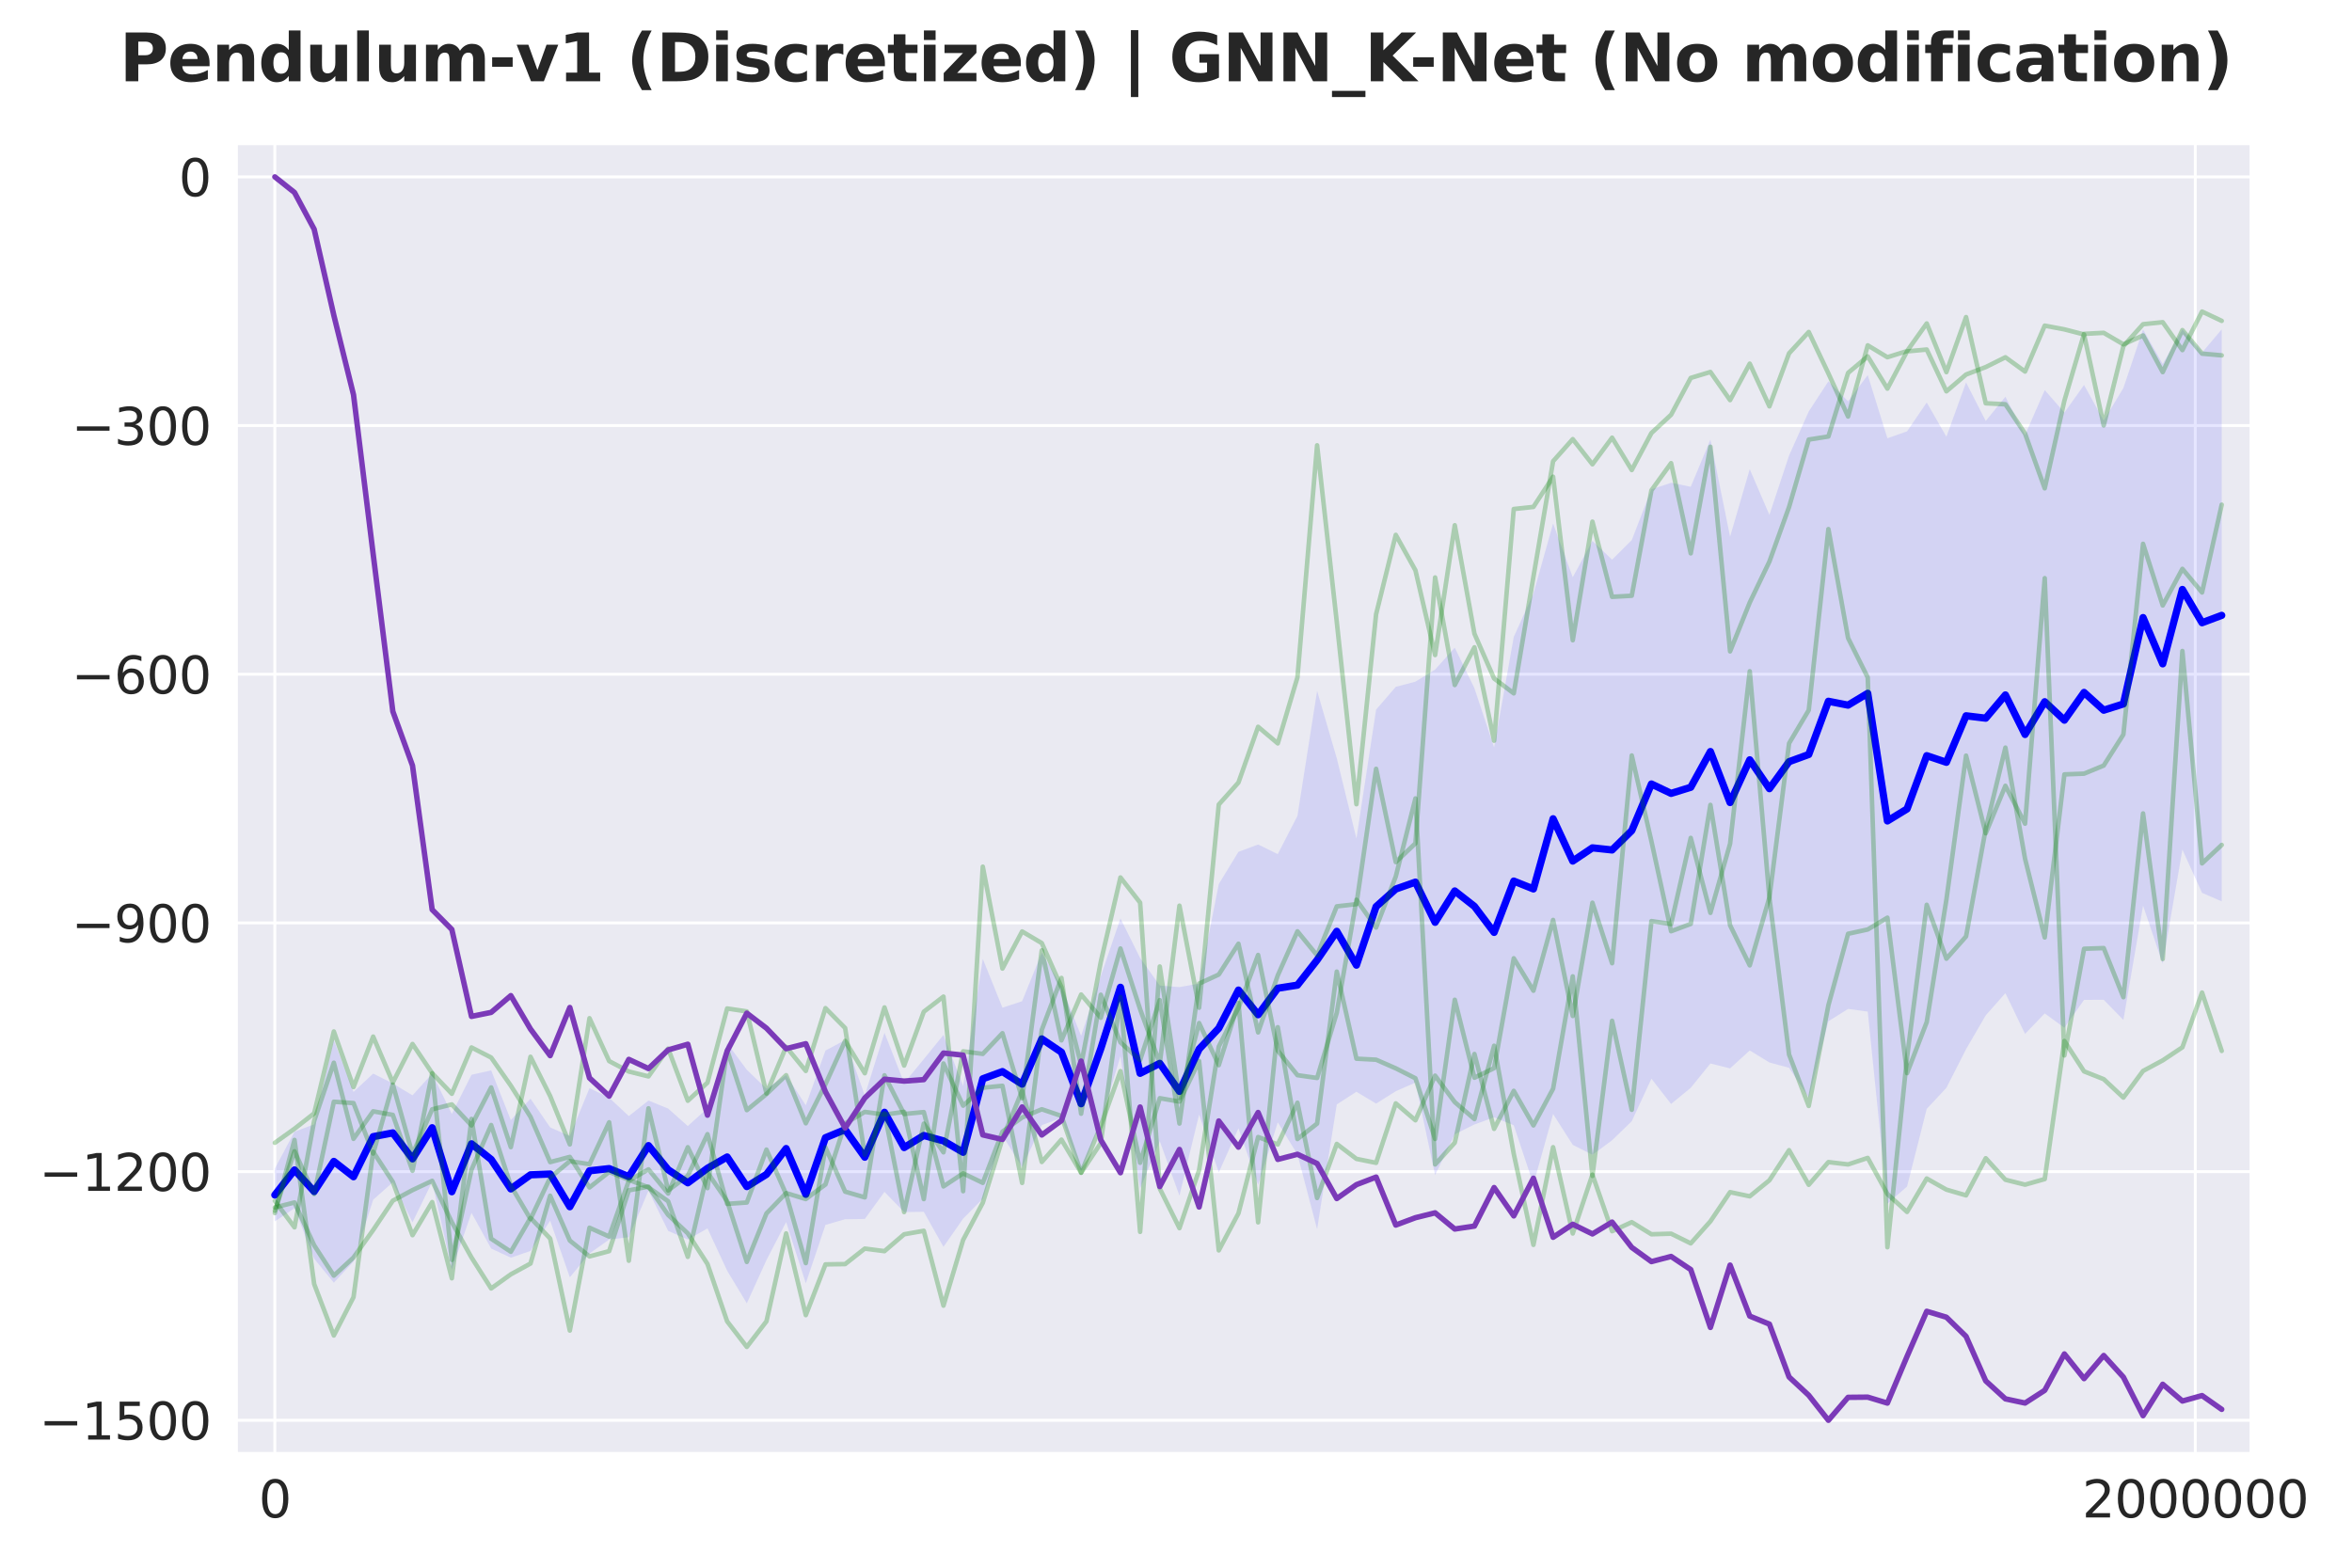 <?xml version="1.0" encoding="utf-8" standalone="no"?>
<!DOCTYPE svg PUBLIC "-//W3C//DTD SVG 1.1//EN"
  "http://www.w3.org/Graphics/SVG/1.1/DTD/svg11.dtd">
<svg xmlns:xlink="http://www.w3.org/1999/xlink" width="648pt" height="432pt" viewBox="0 0 648 432" xmlns="http://www.w3.org/2000/svg" version="1.1">
 <defs>
  <style type="text/css">*{stroke-linejoin: round; stroke-linecap: butt}</style>
 </defs>
 <g id="figure_1">
  <g id="patch_1">
   <path d="M 0 432 
L 648 432 
L 648 0 
L 0 0 
z
" style="fill: #ffffff"/>
  </g>
  <g id="axes_1">
   <g id="patch_2">
    <path d="M 65.14 400.52 
L 620.169 400.52 
L 620.169 39.6 
L 65.14 39.6 
z
" style="fill: #eaeaf2"/>
   </g>
   <g id="matplotlib.axis_1">
    <g id="xtick_1">
     <g id="line2d_1">
      <path d="M 75.722 400.52 
L 75.722 39.6 
" clip-path="url(#p9df7c43629)" style="fill: none; stroke: #ffffff; stroke-width: 0.8; stroke-linecap: round"/>
     </g>
     <g id="text_1">
      <!-- 0 -->
      <g style="fill: #262626" transform="translate(71.268 418.158) scale(0.14 -0.14)">
       <defs>
        <path id="DejaVuSans-30" d="M 2034 4250 
Q 1547 4250 1301 3770 
Q 1056 3291 1056 2328 
Q 1056 1369 1301 889 
Q 1547 409 2034 409 
Q 2525 409 2770 889 
Q 3016 1369 3016 2328 
Q 3016 3291 2770 3770 
Q 2525 4250 2034 4250 
z
M 2034 4750 
Q 2819 4750 3233 4129 
Q 3647 3509 3647 2328 
Q 3647 1150 3233 529 
Q 2819 -91 2034 -91 
Q 1250 -91 836 529 
Q 422 1150 422 2328 
Q 422 3509 836 4129 
Q 1250 4750 2034 4750 
z
" transform="scale(0.016)"/>
       </defs>
       <use xlink:href="#DejaVuSans-30"/>
      </g>
     </g>
    </g>
    <g id="xtick_2">
     <g id="line2d_2">
      <path d="M 604.825 400.52 
L 604.825 39.6 
" clip-path="url(#p9df7c43629)" style="fill: none; stroke: #ffffff; stroke-width: 0.8; stroke-linecap: round"/>
     </g>
     <g id="text_2">
      <!-- 2000000 -->
      <g style="fill: #262626" transform="translate(573.648 418.158) scale(0.14 -0.14)">
       <defs>
        <path id="DejaVuSans-32" d="M 1228 531 
L 3431 531 
L 3431 0 
L 469 0 
L 469 531 
Q 828 903 1448 1529 
Q 2069 2156 2228 2338 
Q 2531 2678 2651 2914 
Q 2772 3150 2772 3378 
Q 2772 3750 2511 3984 
Q 2250 4219 1831 4219 
Q 1534 4219 1204 4116 
Q 875 4013 500 3803 
L 500 4441 
Q 881 4594 1212 4672 
Q 1544 4750 1819 4750 
Q 2544 4750 2975 4387 
Q 3406 4025 3406 3419 
Q 3406 3131 3298 2873 
Q 3191 2616 2906 2266 
Q 2828 2175 2409 1742 
Q 1991 1309 1228 531 
z
" transform="scale(0.016)"/>
       </defs>
       <use xlink:href="#DejaVuSans-32"/>
       <use xlink:href="#DejaVuSans-30" transform="translate(63.623 0)"/>
       <use xlink:href="#DejaVuSans-30" transform="translate(127.246 0)"/>
       <use xlink:href="#DejaVuSans-30" transform="translate(190.869 0)"/>
       <use xlink:href="#DejaVuSans-30" transform="translate(254.492 0)"/>
       <use xlink:href="#DejaVuSans-30" transform="translate(318.115 0)"/>
       <use xlink:href="#DejaVuSans-30" transform="translate(381.738 0)"/>
      </g>
     </g>
    </g>
   </g>
   <g id="matplotlib.axis_2">
    <g id="ytick_1">
     <g id="line2d_3">
      <path d="M 65.14 391.383 
L 620.169 391.383 
" clip-path="url(#p9df7c43629)" style="fill: none; stroke: #ffffff; stroke-width: 0.8; stroke-linecap: round"/>
     </g>
     <g id="text_3">
      <!-- −1500 -->
      <g style="fill: #262626" transform="translate(10.778 396.702) scale(0.14 -0.14)">
       <defs>
        <path id="DejaVuSans-2212" d="M 678 2272 
L 4684 2272 
L 4684 1741 
L 678 1741 
L 678 2272 
z
" transform="scale(0.016)"/>
        <path id="DejaVuSans-31" d="M 794 531 
L 1825 531 
L 1825 4091 
L 703 3866 
L 703 4441 
L 1819 4666 
L 2450 4666 
L 2450 531 
L 3481 531 
L 3481 0 
L 794 0 
L 794 531 
z
" transform="scale(0.016)"/>
        <path id="DejaVuSans-35" d="M 691 4666 
L 3169 4666 
L 3169 4134 
L 1269 4134 
L 1269 2991 
Q 1406 3038 1543 3061 
Q 1681 3084 1819 3084 
Q 2600 3084 3056 2656 
Q 3513 2228 3513 1497 
Q 3513 744 3044 326 
Q 2575 -91 1722 -91 
Q 1428 -91 1123 -41 
Q 819 9 494 109 
L 494 744 
Q 775 591 1075 516 
Q 1375 441 1709 441 
Q 2250 441 2565 725 
Q 2881 1009 2881 1497 
Q 2881 1984 2565 2268 
Q 2250 2553 1709 2553 
Q 1456 2553 1204 2497 
Q 953 2441 691 2322 
L 691 4666 
z
" transform="scale(0.016)"/>
       </defs>
       <use xlink:href="#DejaVuSans-2212"/>
       <use xlink:href="#DejaVuSans-31" transform="translate(83.789 0)"/>
       <use xlink:href="#DejaVuSans-35" transform="translate(147.412 0)"/>
       <use xlink:href="#DejaVuSans-30" transform="translate(211.035 0)"/>
       <use xlink:href="#DejaVuSans-30" transform="translate(274.658 0)"/>
      </g>
     </g>
    </g>
    <g id="ytick_2">
     <g id="line2d_4">
      <path d="M 65.14 322.854 
L 620.169 322.854 
" clip-path="url(#p9df7c43629)" style="fill: none; stroke: #ffffff; stroke-width: 0.8; stroke-linecap: round"/>
     </g>
     <g id="text_4">
      <!-- −1200 -->
      <g style="fill: #262626" transform="translate(10.778 328.173) scale(0.14 -0.14)">
       <use xlink:href="#DejaVuSans-2212"/>
       <use xlink:href="#DejaVuSans-31" transform="translate(83.789 0)"/>
       <use xlink:href="#DejaVuSans-32" transform="translate(147.412 0)"/>
       <use xlink:href="#DejaVuSans-30" transform="translate(211.035 0)"/>
       <use xlink:href="#DejaVuSans-30" transform="translate(274.658 0)"/>
      </g>
     </g>
    </g>
    <g id="ytick_3">
     <g id="line2d_5">
      <path d="M 65.14 254.325 
L 620.169 254.325 
" clip-path="url(#p9df7c43629)" style="fill: none; stroke: #ffffff; stroke-width: 0.8; stroke-linecap: round"/>
     </g>
     <g id="text_5">
      <!-- −900 -->
      <g style="fill: #262626" transform="translate(19.686 259.643) scale(0.14 -0.14)">
       <defs>
        <path id="DejaVuSans-39" d="M 703 97 
L 703 672 
Q 941 559 1184 500 
Q 1428 441 1663 441 
Q 2288 441 2617 861 
Q 2947 1281 2994 2138 
Q 2813 1869 2534 1725 
Q 2256 1581 1919 1581 
Q 1219 1581 811 2004 
Q 403 2428 403 3163 
Q 403 3881 828 4315 
Q 1253 4750 1959 4750 
Q 2769 4750 3195 4129 
Q 3622 3509 3622 2328 
Q 3622 1225 3098 567 
Q 2575 -91 1691 -91 
Q 1453 -91 1209 -44 
Q 966 3 703 97 
z
M 1959 2075 
Q 2384 2075 2632 2365 
Q 2881 2656 2881 3163 
Q 2881 3666 2632 3958 
Q 2384 4250 1959 4250 
Q 1534 4250 1286 3958 
Q 1038 3666 1038 3163 
Q 1038 2656 1286 2365 
Q 1534 2075 1959 2075 
z
" transform="scale(0.016)"/>
       </defs>
       <use xlink:href="#DejaVuSans-2212"/>
       <use xlink:href="#DejaVuSans-39" transform="translate(83.789 0)"/>
       <use xlink:href="#DejaVuSans-30" transform="translate(147.412 0)"/>
       <use xlink:href="#DejaVuSans-30" transform="translate(211.035 0)"/>
      </g>
     </g>
    </g>
    <g id="ytick_4">
     <g id="line2d_6">
      <path d="M 65.14 185.795 
L 620.169 185.795 
" clip-path="url(#p9df7c43629)" style="fill: none; stroke: #ffffff; stroke-width: 0.8; stroke-linecap: round"/>
     </g>
     <g id="text_6">
      <!-- −600 -->
      <g style="fill: #262626" transform="translate(19.686 191.114) scale(0.14 -0.14)">
       <defs>
        <path id="DejaVuSans-36" d="M 2113 2584 
Q 1688 2584 1439 2293 
Q 1191 2003 1191 1497 
Q 1191 994 1439 701 
Q 1688 409 2113 409 
Q 2538 409 2786 701 
Q 3034 994 3034 1497 
Q 3034 2003 2786 2293 
Q 2538 2584 2113 2584 
z
M 3366 4563 
L 3366 3988 
Q 3128 4100 2886 4159 
Q 2644 4219 2406 4219 
Q 1781 4219 1451 3797 
Q 1122 3375 1075 2522 
Q 1259 2794 1537 2939 
Q 1816 3084 2150 3084 
Q 2853 3084 3261 2657 
Q 3669 2231 3669 1497 
Q 3669 778 3244 343 
Q 2819 -91 2113 -91 
Q 1303 -91 875 529 
Q 447 1150 447 2328 
Q 447 3434 972 4092 
Q 1497 4750 2381 4750 
Q 2619 4750 2861 4703 
Q 3103 4656 3366 4563 
z
" transform="scale(0.016)"/>
       </defs>
       <use xlink:href="#DejaVuSans-2212"/>
       <use xlink:href="#DejaVuSans-36" transform="translate(83.789 0)"/>
       <use xlink:href="#DejaVuSans-30" transform="translate(147.412 0)"/>
       <use xlink:href="#DejaVuSans-30" transform="translate(211.035 0)"/>
      </g>
     </g>
    </g>
    <g id="ytick_5">
     <g id="line2d_7">
      <path d="M 65.14 117.266 
L 620.169 117.266 
" clip-path="url(#p9df7c43629)" style="fill: none; stroke: #ffffff; stroke-width: 0.8; stroke-linecap: round"/>
     </g>
     <g id="text_7">
      <!-- −300 -->
      <g style="fill: #262626" transform="translate(19.686 122.585) scale(0.14 -0.14)">
       <defs>
        <path id="DejaVuSans-33" d="M 2597 2516 
Q 3050 2419 3304 2112 
Q 3559 1806 3559 1356 
Q 3559 666 3084 287 
Q 2609 -91 1734 -91 
Q 1441 -91 1130 -33 
Q 819 25 488 141 
L 488 750 
Q 750 597 1062 519 
Q 1375 441 1716 441 
Q 2309 441 2620 675 
Q 2931 909 2931 1356 
Q 2931 1769 2642 2001 
Q 2353 2234 1838 2234 
L 1294 2234 
L 1294 2753 
L 1863 2753 
Q 2328 2753 2575 2939 
Q 2822 3125 2822 3475 
Q 2822 3834 2567 4026 
Q 2313 4219 1838 4219 
Q 1578 4219 1281 4162 
Q 984 4106 628 3988 
L 628 4550 
Q 988 4650 1302 4700 
Q 1616 4750 1894 4750 
Q 2613 4750 3031 4423 
Q 3450 4097 3450 3541 
Q 3450 3153 3228 2886 
Q 3006 2619 2597 2516 
z
" transform="scale(0.016)"/>
       </defs>
       <use xlink:href="#DejaVuSans-2212"/>
       <use xlink:href="#DejaVuSans-33" transform="translate(83.789 0)"/>
       <use xlink:href="#DejaVuSans-30" transform="translate(147.412 0)"/>
       <use xlink:href="#DejaVuSans-30" transform="translate(211.035 0)"/>
      </g>
     </g>
    </g>
    <g id="ytick_6">
     <g id="line2d_8">
      <path d="M 65.14 48.737 
L 620.169 48.737 
" clip-path="url(#p9df7c43629)" style="fill: none; stroke: #ffffff; stroke-width: 0.8; stroke-linecap: round"/>
     </g>
     <g id="text_8">
      <!-- 0 -->
      <g style="fill: #262626" transform="translate(49.233 54.056) scale(0.14 -0.14)">
       <use xlink:href="#DejaVuSans-30"/>
      </g>
     </g>
    </g>
   </g>
   <g id="FillBetweenPolyCollection_1">
    <path d="M 75.722 322.022 
L 75.722 336.58 
L 81.14 332.927 
L 86.558 346.858 
L 91.976 353.461 
L 97.394 347.626 
L 102.812 330.598 
L 108.23 325.798 
L 113.648 336.839 
L 119.066 325.674 
L 124.484 349.849 
L 129.902 334.218 
L 135.32 344.052 
L 140.738 346.575 
L 146.156 344.719 
L 151.574 336.367 
L 156.992 351.986 
L 162.41 345.417 
L 167.828 341.569 
L 173.246 340.93 
L 178.664 328.116 
L 184.082 339.195 
L 189.5 341.574 
L 194.918 338.507 
L 200.336 350.158 
L 205.754 359.153 
L 211.172 347.228 
L 216.59 336.754 
L 222.008 353.638 
L 227.426 337.533 
L 232.844 335.98 
L 238.262 335.904 
L 243.68 328.433 
L 249.098 334.001 
L 254.516 333.933 
L 259.934 343.59 
L 265.352 335.814 
L 270.77 330.316 
L 276.188 312.9 
L 281.606 321.629 
L 287.024 310.054 
L 292.442 308.055 
L 297.86 322.865 
L 303.278 308.959 
L 308.696 291.049 
L 314.114 327.561 
L 319.532 314.469 
L 324.95 329.484 
L 330.368 307.144 
L 335.787 323.083 
L 341.205 310.925 
L 346.623 326.523 
L 352.041 309.281 
L 357.459 318.104 
L 362.877 338.73 
L 368.295 304.339 
L 373.713 300.85 
L 379.131 304.118 
L 384.549 300.705 
L 389.967 298.324 
L 395.385 323.806 
L 400.803 312.564 
L 406.221 309.864 
L 411.639 307.904 
L 417.057 310.081 
L 422.475 326.365 
L 427.893 306.981 
L 433.311 315.487 
L 438.729 318.211 
L 444.147 314.222 
L 449.565 308.959 
L 454.983 297.251 
L 460.401 304.215 
L 465.819 299.76 
L 471.237 293.063 
L 476.655 294.408 
L 482.073 289.466 
L 487.491 292.782 
L 492.909 294.258 
L 498.327 302.437 
L 503.745 281.424 
L 509.163 278.022 
L 514.581 278.761 
L 519.999 331.676 
L 525.417 326.96 
L 530.835 305.571 
L 536.253 299.769 
L 541.671 289.116 
L 547.089 279.798 
L 552.507 273.671 
L 557.925 284.908 
L 563.343 279.258 
L 568.761 283.213 
L 574.179 275.53 
L 579.597 275.509 
L 585.015 281.054 
L 590.433 249.57 
L 595.851 265.561 
L 601.269 234.129 
L 606.687 246.039 
L 612.105 248.381 
L 612.105 90.76 
L 612.105 90.76 
L 606.687 97.162 
L 601.269 90.75 
L 595.851 100.298 
L 590.433 90.794 
L 585.015 106.915 
L 579.597 115.906 
L 574.179 106.087 
L 568.761 113.691 
L 563.343 107.491 
L 557.925 119.877 
L 552.507 109.334 
L 547.089 116.008 
L 541.671 105.384 
L 536.253 120.35 
L 530.835 110.908 
L 525.417 118.864 
L 519.999 120.775 
L 514.581 103.349 
L 509.163 110.601 
L 503.745 105.068 
L 498.327 113.385 
L 492.909 125.524 
L 487.491 141.883 
L 482.073 129.293 
L 476.655 147.896 
L 471.237 121.146 
L 465.819 134.139 
L 460.401 133.039 
L 454.983 134.839 
L 449.565 148.83 
L 444.147 154.219 
L 438.729 149.065 
L 433.311 159.063 
L 427.893 144.268 
L 422.475 163.552 
L 417.057 175.512 
L 411.639 205.964 
L 406.221 189.657 
L 400.803 178.474 
L 395.385 184.506 
L 389.967 187.843 
L 384.549 189.269 
L 379.131 195.552 
L 373.713 231.066 
L 368.295 208.949 
L 362.877 190.385 
L 357.459 224.828 
L 352.041 235.361 
L 346.623 232.719 
L 341.205 234.738 
L 335.787 243.608 
L 330.368 271.041 
L 324.95 272.015 
L 319.532 271.582 
L 314.114 263.98 
L 308.696 253.085 
L 303.278 269 
L 297.86 285.434 
L 292.442 271.852 
L 287.024 262.525 
L 281.606 275.897 
L 276.188 277.688 
L 270.77 264.231 
L 265.352 299.257 
L 259.934 285.187 
L 254.516 291.857 
L 249.098 298.45 
L 243.68 284.585 
L 238.262 301.863 
L 232.844 286.59 
L 227.426 289.502 
L 222.008 304.579 
L 216.59 296.252 
L 211.172 299.999 
L 205.754 294.805 
L 200.336 287.483 
L 194.918 305.372 
L 189.5 310.303 
L 184.082 305.484 
L 178.664 303.265 
L 173.246 307.556 
L 167.828 302.483 
L 162.41 299.849 
L 156.992 313.076 
L 151.574 310.672 
L 146.156 302.76 
L 140.738 308.662 
L 135.32 294.954 
L 129.902 296.171 
L 124.484 306.947 
L 119.066 295.857 
L 113.648 301.84 
L 108.23 298.574 
L 102.812 295.841 
L 97.394 300.902 
L 91.976 286.63 
L 86.558 309.826 
L 81.14 311.869 
L 75.722 322.022 
z
" clip-path="url(#p9df7c43629)" style="fill: #0000ff; fill-opacity: 0.1"/>
   </g>
   <g id="line2d_9">
    <path d="M 75.722 329.301 
L 81.14 322.398 
L 86.558 328.342 
L 91.976 320.045 
L 97.394 324.264 
L 102.812 313.22 
L 108.23 312.186 
L 113.648 319.34 
L 119.066 310.766 
L 124.484 328.398 
L 129.902 315.195 
L 135.32 319.503 
L 140.738 327.619 
L 146.156 323.739 
L 151.574 323.519 
L 156.992 332.531 
L 162.41 322.633 
L 167.828 322.026 
L 173.246 324.243 
L 178.664 315.69 
L 184.082 322.339 
L 189.5 325.939 
L 194.918 321.939 
L 200.336 318.821 
L 205.754 326.979 
L 211.172 323.614 
L 216.59 316.503 
L 222.008 329.108 
L 227.426 313.517 
L 232.844 311.285 
L 238.262 318.884 
L 243.68 306.509 
L 249.098 316.225 
L 254.516 312.895 
L 259.934 314.389 
L 265.352 317.536 
L 270.77 297.273 
L 276.188 295.294 
L 281.606 298.763 
L 287.024 286.29 
L 292.442 289.954 
L 297.86 304.149 
L 303.278 288.979 
L 308.696 272.067 
L 314.114 295.77 
L 319.532 293.026 
L 324.95 300.749 
L 330.368 289.092 
L 335.787 283.345 
L 341.205 272.832 
L 346.623 279.621 
L 352.041 272.321 
L 357.459 271.466 
L 362.877 264.557 
L 368.295 256.644 
L 373.713 265.958 
L 379.131 249.835 
L 384.549 244.987 
L 389.967 243.084 
L 395.385 254.156 
L 400.803 245.519 
L 406.221 249.761 
L 411.639 256.934 
L 417.057 242.797 
L 422.475 244.959 
L 427.893 225.624 
L 433.311 237.275 
L 438.729 233.638 
L 444.147 234.221 
L 449.565 228.894 
L 454.983 216.045 
L 460.401 218.627 
L 465.819 216.95 
L 471.237 207.104 
L 476.655 221.152 
L 482.073 209.38 
L 487.491 217.332 
L 492.909 209.891 
L 498.327 207.911 
L 503.745 193.246 
L 509.163 194.312 
L 514.581 191.055 
L 519.999 226.225 
L 525.417 222.912 
L 530.835 208.239 
L 536.253 210.06 
L 541.671 197.25 
L 547.089 197.903 
L 552.507 191.502 
L 557.925 202.393 
L 563.343 193.374 
L 568.761 198.452 
L 574.179 190.809 
L 579.597 195.707 
L 585.015 193.985 
L 590.433 170.182 
L 595.851 182.93 
L 601.269 162.44 
L 606.687 171.601 
L 612.105 169.571 
" clip-path="url(#p9df7c43629)" style="fill: none; stroke: #0000ff; stroke-width: 2; stroke-linecap: round"/>
   </g>
   <g id="line2d_10">
    <path d="M 75.722 334.282 
L 81.14 314.128 
L 86.558 353.84 
L 91.976 368.009 
L 97.394 357.456 
L 102.812 317.379 
L 108.23 325.692 
L 113.648 340.374 
L 119.066 331.257 
L 124.484 352.26 
L 129.902 308.34 
L 135.32 341.352 
L 140.738 344.941 
L 146.156 335.603 
L 151.574 341.301 
L 156.992 366.656 
L 162.41 338.322 
L 167.828 340.757 
L 173.246 325.376 
L 178.664 322.23 
L 184.082 328.885 
L 189.5 316.136 
L 194.918 327.411 
L 200.336 289.341 
L 205.754 305.915 
L 211.172 301.479 
L 216.59 296.289 
L 222.008 309.541 
L 227.426 298.766 
L 232.844 286.837 
L 238.262 295.748 
L 243.68 277.613 
L 249.098 293.633 
L 254.516 278.79 
L 259.934 274.632 
L 265.352 328.249 
L 270.77 238.827 
L 276.188 266.9 
L 281.606 256.677 
L 287.024 259.889 
L 292.442 272.05 
L 297.86 293.449 
L 303.278 265.058 
L 308.696 241.802 
L 314.114 248.743 
L 319.532 327.538 
L 324.95 338.434 
L 330.368 322.427 
L 335.787 288.388 
L 341.205 277.74 
L 346.623 263.158 
L 352.041 289.542 
L 357.459 296.282 
L 362.877 297.053 
L 368.295 279.092 
L 373.713 247.948 
L 379.131 255.601 
L 384.549 241.533 
L 389.967 220.022 
L 395.385 320.879 
L 400.803 314.892 
L 406.221 290.446 
L 411.639 311.071 
L 417.057 300.601 
L 422.475 310.123 
L 427.893 300.018 
L 433.311 269.054 
L 438.729 324.045 
L 444.147 281.306 
L 449.565 305.82 
L 454.983 253.822 
L 460.401 254.632 
L 465.819 230.896 
L 471.237 251.556 
L 476.655 232.51 
L 482.073 184.972 
L 487.491 247.378 
L 492.909 290.598 
L 498.327 304.761 
L 503.745 277.009 
L 509.163 257.317 
L 514.581 256.133 
L 519.999 252.88 
L 525.417 295.719 
L 530.835 281.649 
L 536.253 247.907 
L 541.671 208.222 
L 547.089 229.633 
L 552.507 216.537 
L 557.925 226.976 
L 563.343 159.325 
L 568.761 290.845 
L 574.179 261.447 
L 579.597 261.258 
L 585.015 274.792 
L 590.433 224.153 
L 595.851 264.27 
L 601.269 179.392 
L 606.687 237.915 
L 612.105 232.837 
" clip-path="url(#p9df7c43629)" style="fill: none; stroke: #008000; stroke-opacity: 0.27; stroke-width: 1.25; stroke-linecap: round"/>
   </g>
   <g id="line2d_11">
    <path d="M 75.722 330.926 
L 81.14 338.213 
L 86.558 308.857 
L 91.976 292.853 
L 97.394 313.818 
L 102.812 306.24 
L 108.23 307.228 
L 113.648 322.631 
L 119.066 295.751 
L 124.484 347.184 
L 129.902 322.332 
L 135.32 310.023 
L 140.738 326.713 
L 146.156 335.935 
L 151.574 324.528 
L 156.992 319.977 
L 162.41 320.811 
L 167.828 309.265 
L 173.246 347.412 
L 178.664 305.417 
L 184.082 328.041 
L 189.5 323.997 
L 194.918 312.538 
L 200.336 331.743 
L 205.754 331.375 
L 211.172 316.796 
L 216.59 329.097 
L 222.008 348.068 
L 227.426 316.197 
L 232.844 328.375 
L 238.262 329.954 
L 243.68 296.319 
L 249.098 306.975 
L 254.516 306.454 
L 259.934 326.934 
L 265.352 323.345 
L 270.77 325.954 
L 276.188 311.827 
L 281.606 307.944 
L 287.024 305.675 
L 292.442 307.512 
L 297.86 323.179 
L 303.278 310.259 
L 308.696 295.173 
L 314.114 320.418 
L 319.532 302.627 
L 324.95 303.563 
L 330.368 292.382 
L 335.787 344.561 
L 341.205 334.352 
L 346.623 313.329 
L 352.041 315.374 
L 357.459 303.866 
L 362.877 330.129 
L 368.295 315.227 
L 373.713 319.341 
L 379.131 320.44 
L 384.549 304.053 
L 389.967 308.708 
L 395.385 296.411 
L 400.803 303.702 
L 406.221 308.374 
L 411.639 288.17 
L 417.057 317.983 
L 422.475 343.04 
L 427.893 316.13 
L 433.311 339.909 
L 438.729 323.69 
L 444.147 339.282 
L 449.565 336.784 
L 454.983 340.122 
L 460.401 339.958 
L 465.819 342.628 
L 471.237 336.553 
L 476.655 328.515 
L 482.073 329.663 
L 487.491 325.245 
L 492.909 316.951 
L 498.327 326.486 
L 503.745 320.229 
L 509.163 320.876 
L 514.581 319.085 
L 519.999 329.022 
L 525.417 333.963 
L 530.835 324.761 
L 536.253 327.822 
L 541.671 329.397 
L 547.089 319.167 
L 552.507 325.096 
L 557.925 326.451 
L 563.343 324.914 
L 568.761 286.85 
L 574.179 295.234 
L 579.597 297.382 
L 585.015 302.45 
L 590.433 295.114 
L 595.851 292.202 
L 601.269 288.603 
L 606.687 273.52 
L 612.105 289.591 
" clip-path="url(#p9df7c43629)" style="fill: none; stroke: #008000; stroke-opacity: 0.27; stroke-width: 1.25; stroke-linecap: round"/>
   </g>
   <g id="line2d_12">
    <path d="M 75.722 333.638 
L 81.14 317.25 
L 86.558 329.05 
L 91.976 303.603 
L 97.394 303.972 
L 102.812 317.884 
L 108.23 298.85 
L 113.648 318.054 
L 119.066 305.692 
L 124.484 304.336 
L 129.902 310.134 
L 135.32 299.662 
L 140.738 316.111 
L 146.156 291.211 
L 151.574 302.036 
L 156.992 315.358 
L 162.41 280.581 
L 167.828 292.397 
L 173.246 295.275 
L 178.664 296.62 
L 184.082 288.953 
L 189.5 303.324 
L 194.918 298.339 
L 200.336 277.904 
L 205.754 278.71 
L 211.172 301.323 
L 216.59 288.468 
L 222.008 295.113 
L 227.426 277.811 
L 232.844 283.289 
L 238.262 318.247 
L 243.68 306.69 
L 249.098 334.001 
L 254.516 309.636 
L 259.934 317.538 
L 265.352 289.718 
L 270.77 290.41 
L 276.188 284.717 
L 281.606 302.662 
L 287.024 261.892 
L 292.442 286.686 
L 297.86 274.057 
L 303.278 280.458 
L 308.696 261.375 
L 314.114 278.1 
L 319.532 293.02 
L 324.95 249.578 
L 330.368 277.694 
L 335.787 221.701 
L 341.205 215.639 
L 346.623 200.284 
L 352.041 204.851 
L 357.459 186.662 
L 362.877 122.714 
L 368.295 171.394 
L 373.713 221.619 
L 379.131 169.256 
L 384.549 147.39 
L 389.967 157.159 
L 395.385 180.506 
L 400.803 144.735 
L 406.221 174.625 
L 411.639 186.976 
L 417.057 191.061 
L 422.475 158.935 
L 427.893 127.104 
L 433.311 121.014 
L 438.729 127.944 
L 444.147 120.613 
L 449.565 129.523 
L 454.983 119.337 
L 460.401 114.297 
L 465.819 104.144 
L 471.237 102.504 
L 476.655 110.259 
L 482.073 100.206 
L 487.491 111.98 
L 492.909 97.364 
L 498.327 91.482 
L 503.745 102.911 
L 509.163 114.777 
L 514.581 95.166 
L 519.999 98.437 
L 525.417 96.737 
L 530.835 89.136 
L 536.253 102.55 
L 541.671 87.378 
L 547.089 111.129 
L 552.507 111.405 
L 557.925 119.493 
L 563.343 134.566 
L 568.761 110.41 
L 574.179 92.001 
L 579.597 91.715 
L 585.015 94.88 
L 590.433 92.439 
L 595.851 102.547 
L 601.269 90.962 
L 606.687 97.449 
L 612.105 97.925 
" clip-path="url(#p9df7c43629)" style="fill: none; stroke: #008000; stroke-opacity: 0.27; stroke-width: 1.25; stroke-linecap: round"/>
   </g>
   <g id="line2d_13">
    <path d="M 75.722 332.739 
L 81.14 331.358 
L 86.558 343.166 
L 91.976 351.521 
L 97.394 346.525 
L 102.812 338.95 
L 108.23 330.862 
L 113.648 327.954 
L 119.066 325.4 
L 124.484 336.806 
L 129.902 346.519 
L 135.32 355.054 
L 140.738 351.158 
L 146.156 348.189 
L 151.574 329.496 
L 156.992 341.862 
L 162.41 346.224 
L 167.828 344.77 
L 173.246 328.02 
L 178.664 326.99 
L 184.082 334.787 
L 189.5 339.891 
L 194.918 348.317 
L 200.336 364.117 
L 205.754 371.159 
L 211.172 364.102 
L 216.59 339.887 
L 222.008 362.405 
L 227.426 348.42 
L 232.844 348.337 
L 238.262 344.071 
L 243.68 344.772 
L 249.098 340.125 
L 254.516 339.169 
L 259.934 359.783 
L 265.352 341.682 
L 270.77 331.44 
L 276.188 313.816 
L 281.606 300.558 
L 287.024 320.194 
L 292.442 314.035 
L 297.86 323.164 
L 303.278 315.007 
L 308.696 274.742 
L 314.114 339.458 
L 319.532 266.335 
L 324.95 302.564 
L 330.368 281.916 
L 335.787 293.528 
L 341.205 276.367 
L 346.623 336.836 
L 352.041 283.06 
L 357.459 313.874 
L 362.877 309.622 
L 368.295 267.742 
L 373.713 291.736 
L 379.131 292.02 
L 384.549 294.397 
L 389.967 297.138 
L 395.385 313.854 
L 400.803 275.5 
L 406.221 296.984 
L 411.639 294.339 
L 417.057 264.072 
L 422.475 273.007 
L 427.893 253.505 
L 433.311 279.971 
L 438.729 248.763 
L 444.147 265.431 
L 449.565 208.183 
L 454.983 231.824 
L 460.401 256.618 
L 465.819 254.596 
L 471.237 221.795 
L 476.655 254.975 
L 482.073 266.021 
L 487.491 247.313 
L 492.909 204.832 
L 498.327 195.695 
L 503.745 145.801 
L 509.163 175.827 
L 514.581 186.687 
L 519.999 343.695 
L 525.417 291.315 
L 530.835 249.334 
L 536.253 264.186 
L 541.671 258.051 
L 547.089 228.431 
L 552.507 206.02 
L 557.925 236.662 
L 563.343 258.33 
L 568.761 213.392 
L 574.179 213.196 
L 579.597 210.957 
L 585.015 202.399 
L 590.433 149.859 
L 595.851 166.843 
L 601.269 156.76 
L 606.687 163.264 
L 612.105 139.078 
" clip-path="url(#p9df7c43629)" style="fill: none; stroke: #008000; stroke-opacity: 0.27; stroke-width: 1.25; stroke-linecap: round"/>
   </g>
   <g id="line2d_14">
    <path d="M 75.722 314.919 
L 81.14 311.04 
L 86.558 306.797 
L 91.976 284.24 
L 97.394 299.55 
L 102.812 285.647 
L 108.23 298.299 
L 113.648 287.685 
L 119.066 295.729 
L 124.484 301.404 
L 129.902 288.649 
L 135.32 291.423 
L 140.738 299.17 
L 146.156 307.759 
L 151.574 320.237 
L 156.992 318.803 
L 162.41 327.226 
L 167.828 322.94 
L 173.246 325.131 
L 178.664 327.193 
L 184.082 331.03 
L 189.5 346.346 
L 194.918 323.091 
L 200.336 330.997 
L 205.754 347.738 
L 211.172 334.367 
L 216.59 328.773 
L 222.008 330.416 
L 227.426 326.394 
L 232.844 309.587 
L 238.262 306.398 
L 243.68 307.149 
L 249.098 306.393 
L 254.516 330.426 
L 259.934 293.057 
L 265.352 304.685 
L 270.77 299.736 
L 276.188 299.212 
L 281.606 325.972 
L 287.024 283.798 
L 292.442 269.485 
L 297.86 306.898 
L 303.278 274.116 
L 308.696 287.242 
L 314.114 292.132 
L 319.532 275.607 
L 324.95 309.607 
L 330.368 271.043 
L 335.787 268.548 
L 341.205 260.06 
L 346.623 284.495 
L 352.041 268.781 
L 357.459 256.644 
L 362.877 263.267 
L 368.295 249.764 
L 373.713 249.145 
L 379.131 211.859 
L 384.549 237.562 
L 389.967 232.391 
L 395.385 159.131 
L 400.803 188.767 
L 406.221 178.375 
L 411.639 204.114 
L 417.057 140.267 
L 422.475 139.688 
L 427.893 131.365 
L 433.311 176.427 
L 438.729 143.748 
L 444.147 164.47 
L 449.565 164.162 
L 454.983 135.121 
L 460.401 127.629 
L 465.819 152.484 
L 471.237 123.114 
L 476.655 179.5 
L 482.073 166.038 
L 487.491 154.744 
L 492.909 139.708 
L 498.327 121.132 
L 503.745 120.279 
L 509.163 102.76 
L 514.581 98.205 
L 519.999 107.093 
L 525.417 96.826 
L 530.835 96.318 
L 536.253 107.832 
L 541.671 103.203 
L 547.089 101.153 
L 552.507 98.455 
L 557.925 102.381 
L 563.343 89.737 
L 568.761 90.763 
L 574.179 92.167 
L 579.597 117.223 
L 585.015 95.402 
L 590.433 89.346 
L 595.851 88.787 
L 601.269 96.48 
L 606.687 85.855 
L 612.105 88.421 
" clip-path="url(#p9df7c43629)" style="fill: none; stroke: #008000; stroke-opacity: 0.27; stroke-width: 1.25; stroke-linecap: round"/>
   </g>
   <g id="line2d_15">
    <path d="M 75.722 48.737 
L 81.14 53.046 
L 86.558 63.173 
L 91.976 86.893 
L 97.394 108.781 
L 102.812 152.712 
L 108.23 196.044 
L 113.648 210.96 
L 119.066 250.667 
L 124.484 256.134 
L 129.902 280.084 
L 135.32 278.98 
L 140.738 274.361 
L 146.156 283.566 
L 151.574 290.899 
L 156.992 277.634 
L 162.41 297.043 
L 167.828 302.047 
L 173.246 291.928 
L 178.664 294.461 
L 184.082 289.321 
L 189.5 287.754 
L 194.918 307.295 
L 200.336 289.647 
L 205.754 279.195 
L 211.172 283.338 
L 216.59 288.979 
L 222.008 287.611 
L 227.426 300.873 
L 232.844 310.847 
L 238.262 302.565 
L 243.68 297.389 
L 249.098 297.913 
L 254.516 297.505 
L 259.934 290.187 
L 265.352 290.76 
L 270.77 312.739 
L 276.188 313.993 
L 281.606 305.041 
L 287.024 312.767 
L 292.442 308.786 
L 297.86 292.397 
L 303.278 314.124 
L 308.696 323.17 
L 314.114 305.057 
L 319.532 326.974 
L 324.95 316.752 
L 330.368 332.609 
L 335.787 308.902 
L 341.205 316.113 
L 346.623 306.562 
L 352.041 319.486 
L 357.459 318.081 
L 362.877 320.623 
L 368.295 330.28 
L 373.713 326.449 
L 379.131 324.369 
L 384.549 337.586 
L 389.967 335.559 
L 395.385 334.213 
L 400.803 338.678 
L 406.221 337.867 
L 411.639 327.251 
L 417.057 335.06 
L 422.475 324.685 
L 427.893 340.954 
L 433.311 337.368 
L 438.729 340.032 
L 444.147 336.767 
L 449.565 343.749 
L 454.983 347.654 
L 460.401 346.232 
L 465.819 349.854 
L 471.237 365.796 
L 476.655 348.616 
L 482.073 362.666 
L 487.491 364.885 
L 492.909 379.452 
L 498.327 384.492 
L 503.745 391.383 
L 509.163 385.059 
L 514.581 385.004 
L 519.999 386.644 
L 525.417 373.774 
L 530.835 361.343 
L 536.253 362.974 
L 541.671 368.262 
L 547.089 380.524 
L 552.507 385.477 
L 557.925 386.63 
L 563.343 383.128 
L 568.761 373.098 
L 574.179 379.903 
L 579.597 373.524 
L 585.015 379.492 
L 590.433 390.118 
L 595.851 381.454 
L 601.269 386.077 
L 606.687 384.571 
L 612.105 388.371 
" clip-path="url(#p9df7c43629)" style="fill: none; stroke: #7b3ab8; stroke-width: 1.5; stroke-linecap: round"/>
   </g>
   <g id="patch_3">
    <path d="M 65.14 400.52 
L 65.14 39.6 
" style="fill: none; stroke: #ffffff; stroke-width: 0.8; stroke-linejoin: miter; stroke-linecap: square"/>
   </g>
   <g id="patch_4">
    <path d="M 620.169 400.52 
L 620.169 39.6 
" style="fill: none; stroke: #ffffff; stroke-width: 0.8; stroke-linejoin: miter; stroke-linecap: square"/>
   </g>
   <g id="patch_5">
    <path d="M 65.14 400.52 
L 620.169 400.52 
" style="fill: none; stroke: #ffffff; stroke-width: 0.8; stroke-linejoin: miter; stroke-linecap: square"/>
   </g>
   <g id="patch_6">
    <path d="M 65.14 39.6 
L 620.169 39.6 
" style="fill: none; stroke: #ffffff; stroke-width: 0.8; stroke-linejoin: miter; stroke-linecap: square"/>
   </g>
  </g>
  <g id="text_9">
   <!-- Pendulum-v1 (Discretized) | GNN_K-Net (No modification) -->
   <g style="fill: #262626" transform="translate(32.939 22.396) scale(0.18 -0.18)">
    <defs>
     <path id="DejaVuSans-Bold-50" d="M 588 4666 
L 2584 4666 
Q 3475 4666 3951 4270 
Q 4428 3875 4428 3144 
Q 4428 2409 3951 2014 
Q 3475 1619 2584 1619 
L 1791 1619 
L 1791 0 
L 588 0 
L 588 4666 
z
M 1791 3794 
L 1791 2491 
L 2456 2491 
Q 2806 2491 2997 2661 
Q 3188 2831 3188 3144 
Q 3188 3456 2997 3625 
Q 2806 3794 2456 3794 
L 1791 3794 
z
" transform="scale(0.016)"/>
     <path id="DejaVuSans-Bold-65" d="M 4031 1759 
L 4031 1441 
L 1416 1441 
Q 1456 1047 1700 850 
Q 1944 653 2381 653 
Q 2734 653 3104 758 
Q 3475 863 3866 1075 
L 3866 213 
Q 3469 63 3072 -14 
Q 2675 -91 2278 -91 
Q 1328 -91 801 392 
Q 275 875 275 1747 
Q 275 2603 792 3093 
Q 1309 3584 2216 3584 
Q 3041 3584 3536 3087 
Q 4031 2591 4031 1759 
z
M 2881 2131 
Q 2881 2450 2695 2645 
Q 2509 2841 2209 2841 
Q 1884 2841 1681 2658 
Q 1478 2475 1428 2131 
L 2881 2131 
z
" transform="scale(0.016)"/>
     <path id="DejaVuSans-Bold-6e" d="M 4056 2131 
L 4056 0 
L 2931 0 
L 2931 347 
L 2931 1631 
Q 2931 2084 2911 2256 
Q 2891 2428 2841 2509 
Q 2775 2619 2662 2680 
Q 2550 2741 2406 2741 
Q 2056 2741 1856 2470 
Q 1656 2200 1656 1722 
L 1656 0 
L 538 0 
L 538 3500 
L 1656 3500 
L 1656 2988 
Q 1909 3294 2193 3439 
Q 2478 3584 2822 3584 
Q 3428 3584 3742 3212 
Q 4056 2841 4056 2131 
z
" transform="scale(0.016)"/>
     <path id="DejaVuSans-Bold-64" d="M 2919 2988 
L 2919 4863 
L 4044 4863 
L 4044 0 
L 2919 0 
L 2919 506 
Q 2688 197 2409 53 
Q 2131 -91 1766 -91 
Q 1119 -91 703 423 
Q 288 938 288 1747 
Q 288 2556 703 3070 
Q 1119 3584 1766 3584 
Q 2128 3584 2408 3439 
Q 2688 3294 2919 2988 
z
M 2181 722 
Q 2541 722 2730 984 
Q 2919 1247 2919 1747 
Q 2919 2247 2730 2509 
Q 2541 2772 2181 2772 
Q 1825 2772 1636 2509 
Q 1447 2247 1447 1747 
Q 1447 1247 1636 984 
Q 1825 722 2181 722 
z
" transform="scale(0.016)"/>
     <path id="DejaVuSans-Bold-75" d="M 500 1363 
L 500 3500 
L 1625 3500 
L 1625 3150 
Q 1625 2866 1622 2436 
Q 1619 2006 1619 1863 
Q 1619 1441 1641 1255 
Q 1663 1069 1716 984 
Q 1784 875 1895 815 
Q 2006 756 2150 756 
Q 2500 756 2700 1025 
Q 2900 1294 2900 1772 
L 2900 3500 
L 4019 3500 
L 4019 0 
L 2900 0 
L 2900 506 
Q 2647 200 2364 54 
Q 2081 -91 1741 -91 
Q 1134 -91 817 281 
Q 500 653 500 1363 
z
" transform="scale(0.016)"/>
     <path id="DejaVuSans-Bold-6c" d="M 538 4863 
L 1656 4863 
L 1656 0 
L 538 0 
L 538 4863 
z
" transform="scale(0.016)"/>
     <path id="DejaVuSans-Bold-6d" d="M 3781 2919 
Q 3994 3244 4286 3414 
Q 4578 3584 4928 3584 
Q 5531 3584 5847 3212 
Q 6163 2841 6163 2131 
L 6163 0 
L 5038 0 
L 5038 1825 
Q 5041 1866 5042 1909 
Q 5044 1953 5044 2034 
Q 5044 2406 4934 2573 
Q 4825 2741 4581 2741 
Q 4263 2741 4089 2478 
Q 3916 2216 3909 1719 
L 3909 0 
L 2784 0 
L 2784 1825 
Q 2784 2406 2684 2573 
Q 2584 2741 2328 2741 
Q 2006 2741 1831 2477 
Q 1656 2213 1656 1722 
L 1656 0 
L 531 0 
L 531 3500 
L 1656 3500 
L 1656 2988 
Q 1863 3284 2130 3434 
Q 2397 3584 2719 3584 
Q 3081 3584 3359 3409 
Q 3638 3234 3781 2919 
z
" transform="scale(0.016)"/>
     <path id="DejaVuSans-Bold-2d" d="M 347 2297 
L 2309 2297 
L 2309 1388 
L 347 1388 
L 347 2297 
z
" transform="scale(0.016)"/>
     <path id="DejaVuSans-Bold-76" d="M 97 3500 
L 1216 3500 
L 2088 1081 
L 2956 3500 
L 4078 3500 
L 2700 0 
L 1472 0 
L 97 3500 
z
" transform="scale(0.016)"/>
     <path id="DejaVuSans-Bold-31" d="M 750 831 
L 1813 831 
L 1813 3847 
L 722 3622 
L 722 4441 
L 1806 4666 
L 2950 4666 
L 2950 831 
L 4013 831 
L 4013 0 
L 750 0 
L 750 831 
z
" transform="scale(0.016)"/>
     <path id="DejaVuSans-Bold-20" transform="scale(0.016)"/>
     <path id="DejaVuSans-Bold-28" d="M 2413 -844 
L 1484 -844 
Q 1006 -72 778 623 
Q 550 1319 550 2003 
Q 550 2688 779 3389 
Q 1009 4091 1484 4856 
L 2413 4856 
Q 2013 4116 1813 3408 
Q 1613 2700 1613 2009 
Q 1613 1319 1811 609 
Q 2009 -100 2413 -844 
z
" transform="scale(0.016)"/>
     <path id="DejaVuSans-Bold-44" d="M 1791 3756 
L 1791 909 
L 2222 909 
Q 2959 909 3348 1275 
Q 3738 1641 3738 2338 
Q 3738 3031 3350 3393 
Q 2963 3756 2222 3756 
L 1791 3756 
z
M 588 4666 
L 1856 4666 
Q 2919 4666 3439 4514 
Q 3959 4363 4331 4000 
Q 4659 3684 4818 3271 
Q 4978 2859 4978 2338 
Q 4978 1809 4818 1395 
Q 4659 981 4331 666 
Q 3956 303 3431 151 
Q 2906 0 1856 0 
L 588 0 
L 588 4666 
z
" transform="scale(0.016)"/>
     <path id="DejaVuSans-Bold-69" d="M 538 3500 
L 1656 3500 
L 1656 0 
L 538 0 
L 538 3500 
z
M 538 4863 
L 1656 4863 
L 1656 3950 
L 538 3950 
L 538 4863 
z
" transform="scale(0.016)"/>
     <path id="DejaVuSans-Bold-73" d="M 3272 3391 
L 3272 2541 
Q 2913 2691 2578 2766 
Q 2244 2841 1947 2841 
Q 1628 2841 1473 2761 
Q 1319 2681 1319 2516 
Q 1319 2381 1436 2309 
Q 1553 2238 1856 2203 
L 2053 2175 
Q 2913 2066 3209 1816 
Q 3506 1566 3506 1031 
Q 3506 472 3093 190 
Q 2681 -91 1863 -91 
Q 1516 -91 1145 -36 
Q 775 19 384 128 
L 384 978 
Q 719 816 1070 734 
Q 1422 653 1784 653 
Q 2113 653 2278 743 
Q 2444 834 2444 1013 
Q 2444 1163 2330 1236 
Q 2216 1309 1875 1350 
L 1678 1375 
Q 931 1469 631 1722 
Q 331 1975 331 2491 
Q 331 3047 712 3315 
Q 1094 3584 1881 3584 
Q 2191 3584 2531 3537 
Q 2872 3491 3272 3391 
z
" transform="scale(0.016)"/>
     <path id="DejaVuSans-Bold-63" d="M 3366 3391 
L 3366 2478 
Q 3138 2634 2908 2709 
Q 2678 2784 2431 2784 
Q 1963 2784 1702 2511 
Q 1441 2238 1441 1747 
Q 1441 1256 1702 982 
Q 1963 709 2431 709 
Q 2694 709 2930 787 
Q 3166 866 3366 1019 
L 3366 103 
Q 3103 6 2833 -42 
Q 2563 -91 2291 -91 
Q 1344 -91 809 395 
Q 275 881 275 1747 
Q 275 2613 809 3098 
Q 1344 3584 2291 3584 
Q 2566 3584 2833 3536 
Q 3100 3488 3366 3391 
z
" transform="scale(0.016)"/>
     <path id="DejaVuSans-Bold-72" d="M 3138 2547 
Q 2991 2616 2845 2648 
Q 2700 2681 2553 2681 
Q 2122 2681 1889 2404 
Q 1656 2128 1656 1613 
L 1656 0 
L 538 0 
L 538 3500 
L 1656 3500 
L 1656 2925 
Q 1872 3269 2151 3426 
Q 2431 3584 2822 3584 
Q 2878 3584 2943 3579 
Q 3009 3575 3134 3559 
L 3138 2547 
z
" transform="scale(0.016)"/>
     <path id="DejaVuSans-Bold-74" d="M 1759 4494 
L 1759 3500 
L 2913 3500 
L 2913 2700 
L 1759 2700 
L 1759 1216 
Q 1759 972 1856 886 
Q 1953 800 2241 800 
L 2816 800 
L 2816 0 
L 1856 0 
Q 1194 0 917 276 
Q 641 553 641 1216 
L 641 2700 
L 84 2700 
L 84 3500 
L 641 3500 
L 641 4494 
L 1759 4494 
z
" transform="scale(0.016)"/>
     <path id="DejaVuSans-Bold-7a" d="M 366 3500 
L 3419 3500 
L 3419 2719 
L 1575 800 
L 3419 800 
L 3419 0 
L 288 0 
L 288 781 
L 2131 2700 
L 366 2700 
L 366 3500 
z
" transform="scale(0.016)"/>
     <path id="DejaVuSans-Bold-29" d="M 513 -844 
Q 913 -100 1113 609 
Q 1313 1319 1313 2009 
Q 1313 2700 1113 3408 
Q 913 4116 513 4856 
L 1441 4856 
Q 1916 4091 2145 3389 
Q 2375 2688 2375 2003 
Q 2375 1319 2147 623 
Q 1919 -72 1441 -844 
L 513 -844 
z
" transform="scale(0.016)"/>
     <path id="DejaVuSans-Bold-7c" d="M 1522 4891 
L 1522 -1509 
L 813 -1509 
L 813 4891 
L 1522 4891 
z
" transform="scale(0.016)"/>
     <path id="DejaVuSans-Bold-47" d="M 4781 347 
Q 4331 128 3847 18 
Q 3363 -91 2847 -91 
Q 1681 -91 1000 561 
Q 319 1213 319 2328 
Q 319 3456 1012 4103 
Q 1706 4750 2913 4750 
Q 3378 4750 3804 4662 
Q 4231 4575 4609 4403 
L 4609 3438 
Q 4219 3659 3833 3768 
Q 3447 3878 3059 3878 
Q 2341 3878 1952 3476 
Q 1563 3075 1563 2328 
Q 1563 1588 1938 1184 
Q 2313 781 3003 781 
Q 3191 781 3352 804 
Q 3513 828 3641 878 
L 3641 1784 
L 2906 1784 
L 2906 2591 
L 4781 2591 
L 4781 347 
z
" transform="scale(0.016)"/>
     <path id="DejaVuSans-Bold-4e" d="M 588 4666 
L 1931 4666 
L 3628 1466 
L 3628 4666 
L 4769 4666 
L 4769 0 
L 3425 0 
L 1728 3200 
L 1728 0 
L 588 0 
L 588 4666 
z
" transform="scale(0.016)"/>
     <path id="DejaVuSans-Bold-5f" d="M 3200 -916 
L 3200 -1509 
L 0 -1509 
L 0 -916 
L 3200 -916 
z
" transform="scale(0.016)"/>
     <path id="DejaVuSans-Bold-4b" d="M 588 4666 
L 1791 4666 
L 1791 2963 
L 3525 4666 
L 4922 4666 
L 2675 2456 
L 5153 0 
L 3647 0 
L 1791 1838 
L 1791 0 
L 588 0 
L 588 4666 
z
" transform="scale(0.016)"/>
     <path id="DejaVuSans-Bold-6f" d="M 2203 2784 
Q 1831 2784 1636 2517 
Q 1441 2250 1441 1747 
Q 1441 1244 1636 976 
Q 1831 709 2203 709 
Q 2569 709 2762 976 
Q 2956 1244 2956 1747 
Q 2956 2250 2762 2517 
Q 2569 2784 2203 2784 
z
M 2203 3584 
Q 3106 3584 3614 3096 
Q 4122 2609 4122 1747 
Q 4122 884 3614 396 
Q 3106 -91 2203 -91 
Q 1297 -91 786 396 
Q 275 884 275 1747 
Q 275 2609 786 3096 
Q 1297 3584 2203 3584 
z
" transform="scale(0.016)"/>
     <path id="DejaVuSans-Bold-66" d="M 2841 4863 
L 2841 4128 
L 2222 4128 
Q 1984 4128 1890 4042 
Q 1797 3956 1797 3744 
L 1797 3500 
L 2753 3500 
L 2753 2700 
L 1797 2700 
L 1797 0 
L 678 0 
L 678 2700 
L 122 2700 
L 122 3500 
L 678 3500 
L 678 3744 
Q 678 4316 997 4589 
Q 1316 4863 1984 4863 
L 2841 4863 
z
" transform="scale(0.016)"/>
     <path id="DejaVuSans-Bold-61" d="M 2106 1575 
Q 1756 1575 1579 1456 
Q 1403 1338 1403 1106 
Q 1403 894 1545 773 
Q 1688 653 1941 653 
Q 2256 653 2472 879 
Q 2688 1106 2688 1447 
L 2688 1575 
L 2106 1575 
z
M 3816 1997 
L 3816 0 
L 2688 0 
L 2688 519 
Q 2463 200 2181 54 
Q 1900 -91 1497 -91 
Q 953 -91 614 226 
Q 275 544 275 1050 
Q 275 1666 698 1953 
Q 1122 2241 2028 2241 
L 2688 2241 
L 2688 2328 
Q 2688 2594 2478 2717 
Q 2269 2841 1825 2841 
Q 1466 2841 1156 2769 
Q 847 2697 581 2553 
L 581 3406 
Q 941 3494 1303 3539 
Q 1666 3584 2028 3584 
Q 2975 3584 3395 3211 
Q 3816 2838 3816 1997 
z
" transform="scale(0.016)"/>
    </defs>
    <use xlink:href="#DejaVuSans-Bold-50"/>
    <use xlink:href="#DejaVuSans-Bold-65" transform="translate(73.291 0)"/>
    <use xlink:href="#DejaVuSans-Bold-6e" transform="translate(141.113 0)"/>
    <use xlink:href="#DejaVuSans-Bold-64" transform="translate(212.305 0)"/>
    <use xlink:href="#DejaVuSans-Bold-75" transform="translate(283.887 0)"/>
    <use xlink:href="#DejaVuSans-Bold-6c" transform="translate(355.078 0)"/>
    <use xlink:href="#DejaVuSans-Bold-75" transform="translate(389.355 0)"/>
    <use xlink:href="#DejaVuSans-Bold-6d" transform="translate(460.547 0)"/>
    <use xlink:href="#DejaVuSans-Bold-2d" transform="translate(564.746 0)"/>
    <use xlink:href="#DejaVuSans-Bold-76" transform="translate(606.25 0)"/>
    <use xlink:href="#DejaVuSans-Bold-31" transform="translate(671.436 0)"/>
    <use xlink:href="#DejaVuSans-Bold-20" transform="translate(741.016 0)"/>
    <use xlink:href="#DejaVuSans-Bold-28" transform="translate(775.83 0)"/>
    <use xlink:href="#DejaVuSans-Bold-44" transform="translate(821.533 0)"/>
    <use xlink:href="#DejaVuSans-Bold-69" transform="translate(904.541 0)"/>
    <use xlink:href="#DejaVuSans-Bold-73" transform="translate(938.818 0)"/>
    <use xlink:href="#DejaVuSans-Bold-63" transform="translate(998.34 0)"/>
    <use xlink:href="#DejaVuSans-Bold-72" transform="translate(1057.617 0)"/>
    <use xlink:href="#DejaVuSans-Bold-65" transform="translate(1106.934 0)"/>
    <use xlink:href="#DejaVuSans-Bold-74" transform="translate(1174.756 0)"/>
    <use xlink:href="#DejaVuSans-Bold-69" transform="translate(1222.559 0)"/>
    <use xlink:href="#DejaVuSans-Bold-7a" transform="translate(1256.836 0)"/>
    <use xlink:href="#DejaVuSans-Bold-65" transform="translate(1315.039 0)"/>
    <use xlink:href="#DejaVuSans-Bold-64" transform="translate(1382.861 0)"/>
    <use xlink:href="#DejaVuSans-Bold-29" transform="translate(1454.443 0)"/>
    <use xlink:href="#DejaVuSans-Bold-20" transform="translate(1500.146 0)"/>
    <use xlink:href="#DejaVuSans-Bold-7c" transform="translate(1534.961 0)"/>
    <use xlink:href="#DejaVuSans-Bold-20" transform="translate(1571.484 0)"/>
    <use xlink:href="#DejaVuSans-Bold-47" transform="translate(1606.299 0)"/>
    <use xlink:href="#DejaVuSans-Bold-4e" transform="translate(1688.379 0)"/>
    <use xlink:href="#DejaVuSans-Bold-4e" transform="translate(1772.07 0)"/>
    <use xlink:href="#DejaVuSans-Bold-5f" transform="translate(1855.762 0)"/>
    <use xlink:href="#DejaVuSans-Bold-4b" transform="translate(1905.762 0)"/>
    <use xlink:href="#DejaVuSans-Bold-2d" transform="translate(1974.502 0)"/>
    <use xlink:href="#DejaVuSans-Bold-4e" transform="translate(2016.006 0)"/>
    <use xlink:href="#DejaVuSans-Bold-65" transform="translate(2099.697 0)"/>
    <use xlink:href="#DejaVuSans-Bold-74" transform="translate(2167.52 0)"/>
    <use xlink:href="#DejaVuSans-Bold-20" transform="translate(2215.322 0)"/>
    <use xlink:href="#DejaVuSans-Bold-28" transform="translate(2250.137 0)"/>
    <use xlink:href="#DejaVuSans-Bold-4e" transform="translate(2295.84 0)"/>
    <use xlink:href="#DejaVuSans-Bold-6f" transform="translate(2379.531 0)"/>
    <use xlink:href="#DejaVuSans-Bold-20" transform="translate(2448.232 0)"/>
    <use xlink:href="#DejaVuSans-Bold-6d" transform="translate(2483.047 0)"/>
    <use xlink:href="#DejaVuSans-Bold-6f" transform="translate(2587.246 0)"/>
    <use xlink:href="#DejaVuSans-Bold-64" transform="translate(2655.947 0)"/>
    <use xlink:href="#DejaVuSans-Bold-69" transform="translate(2727.529 0)"/>
    <use xlink:href="#DejaVuSans-Bold-66" transform="translate(2761.807 0)"/>
    <use xlink:href="#DejaVuSans-Bold-69" transform="translate(2805.312 0)"/>
    <use xlink:href="#DejaVuSans-Bold-63" transform="translate(2839.59 0)"/>
    <use xlink:href="#DejaVuSans-Bold-61" transform="translate(2898.867 0)"/>
    <use xlink:href="#DejaVuSans-Bold-74" transform="translate(2966.348 0)"/>
    <use xlink:href="#DejaVuSans-Bold-69" transform="translate(3014.15 0)"/>
    <use xlink:href="#DejaVuSans-Bold-6f" transform="translate(3048.428 0)"/>
    <use xlink:href="#DejaVuSans-Bold-6e" transform="translate(3117.129 0)"/>
    <use xlink:href="#DejaVuSans-Bold-29" transform="translate(3188.32 0)"/>
   </g>
  </g>
 </g>
 <defs>
  <clipPath id="p9df7c43629">
   <rect x="65.14" y="39.6" width="555.029" height="360.92"/>
  </clipPath>
 </defs>
</svg>
